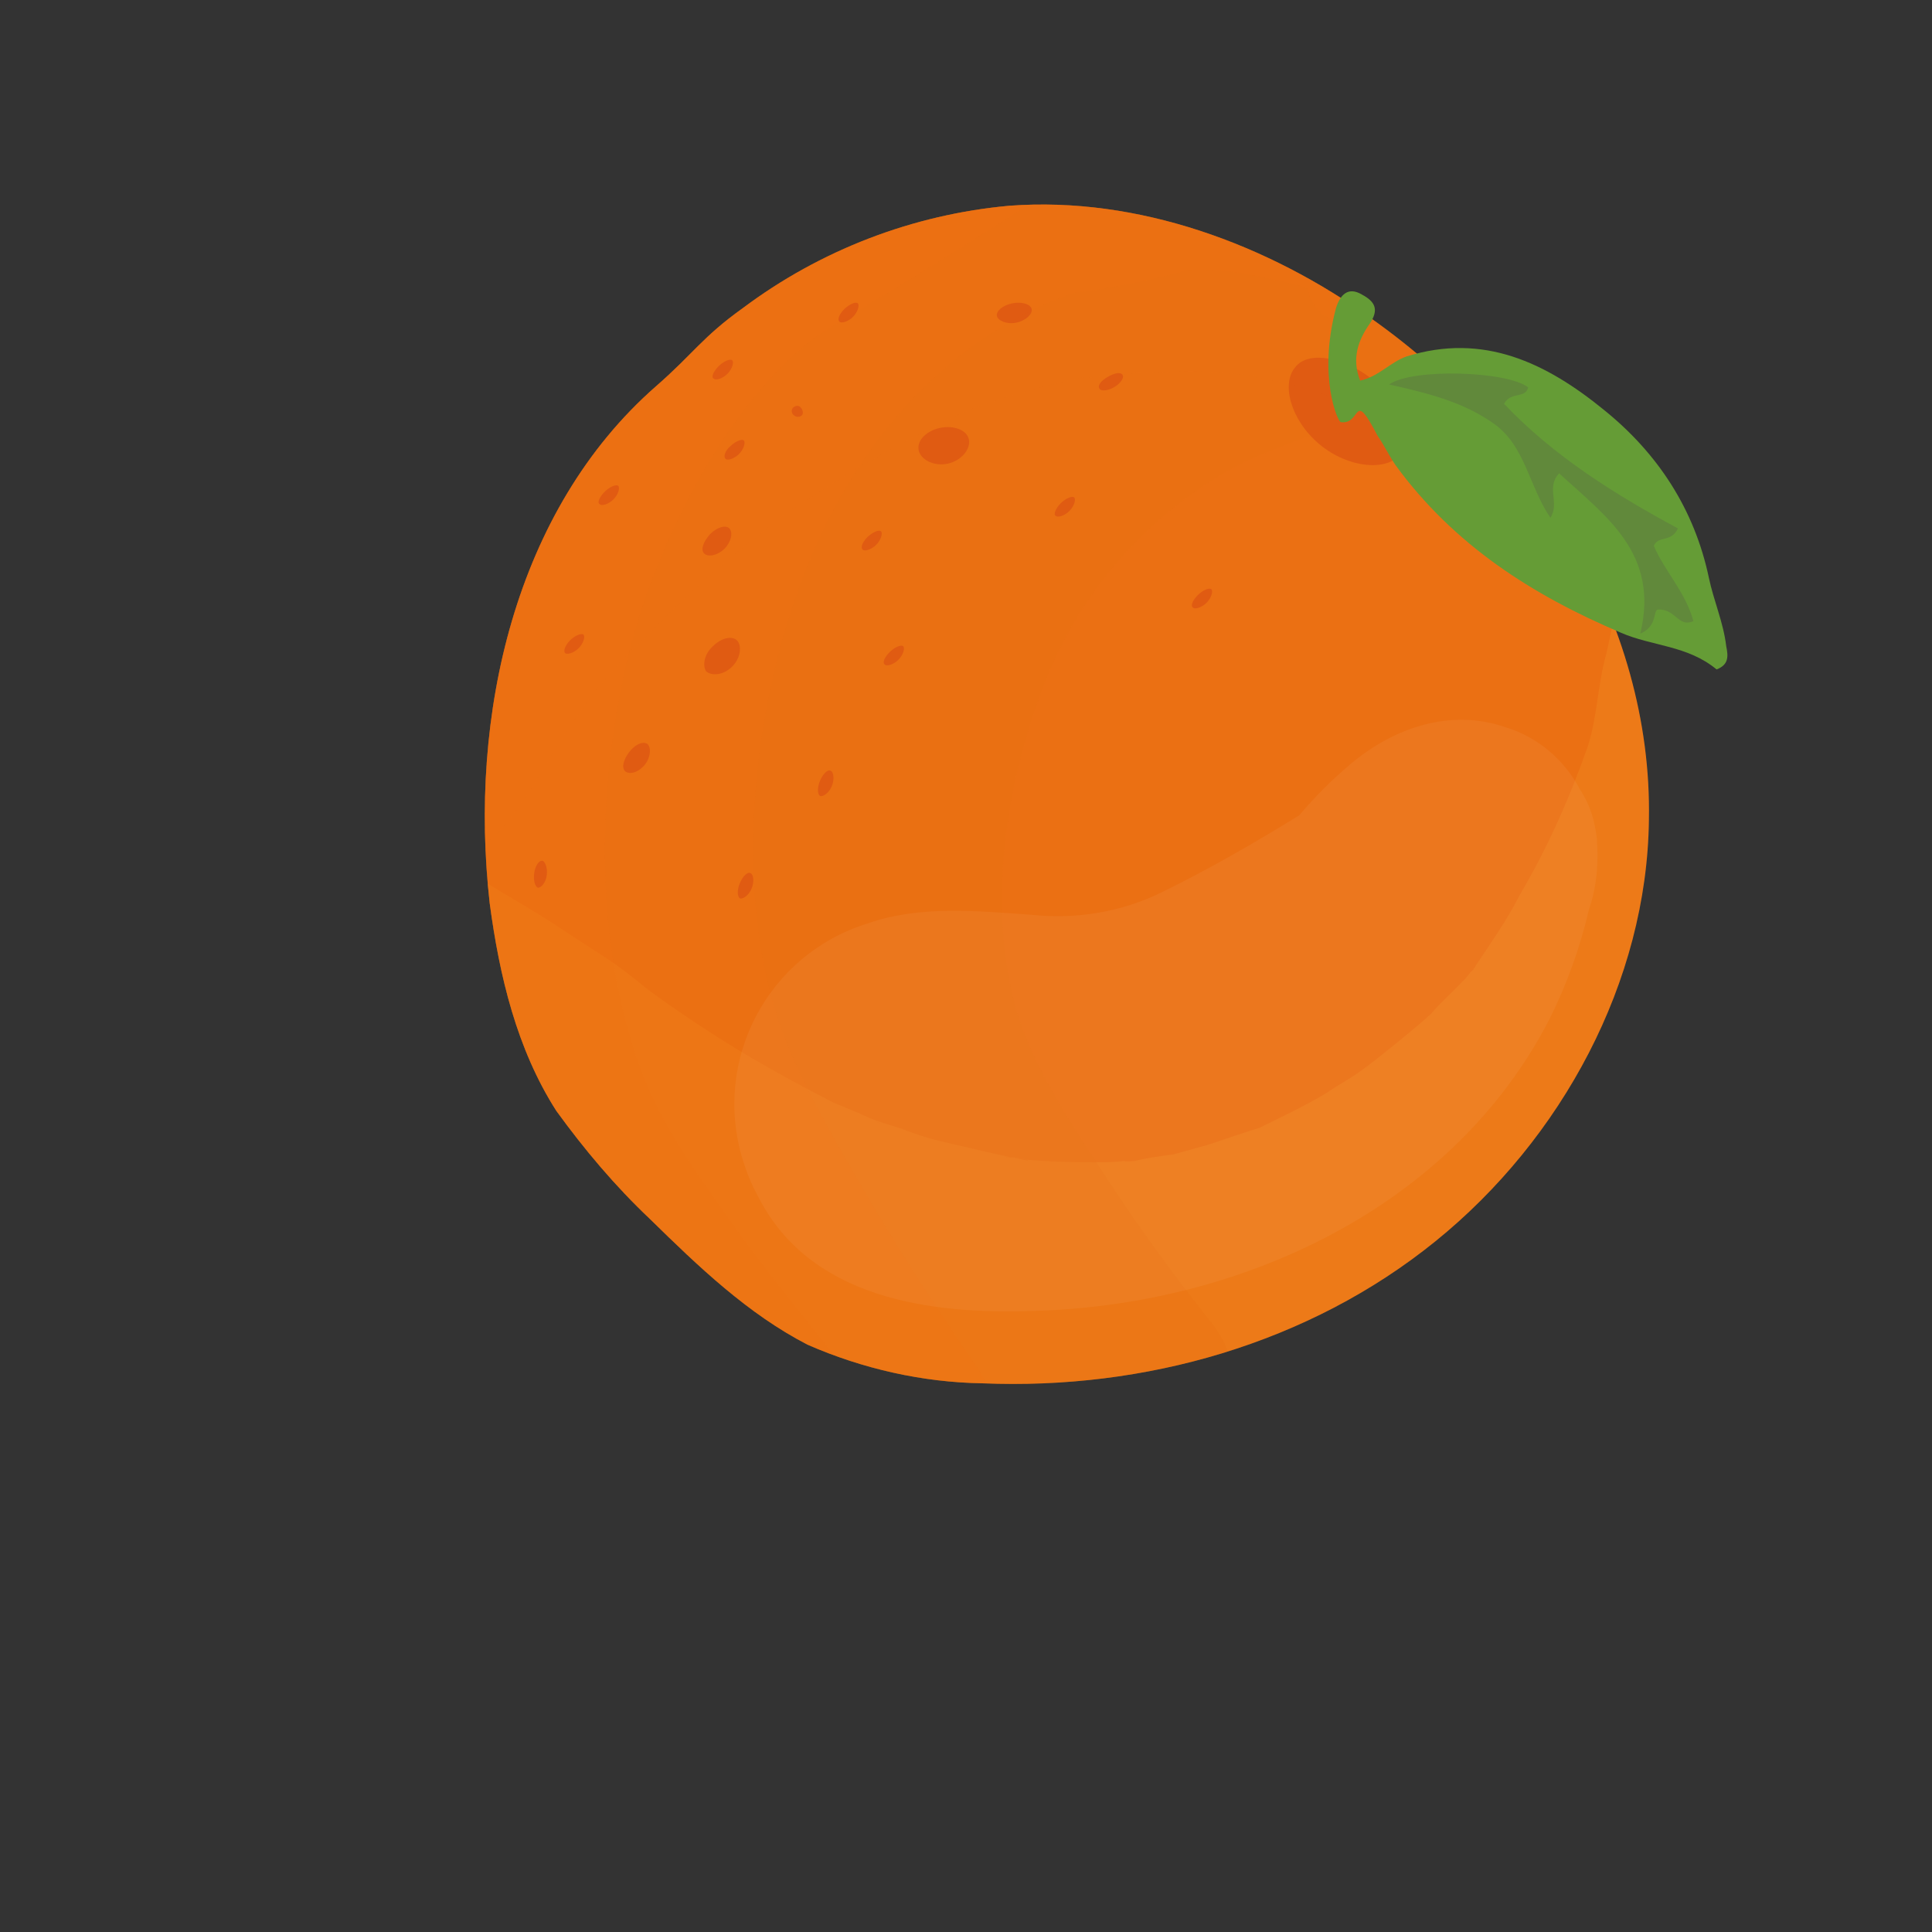 <?xml version="1.0" encoding="utf-8"?>
<!-- Generator: Adobe Illustrator 25.2.1, SVG Export Plug-In . SVG Version: 6.00 Build 0)  -->
<svg version="1.1" id="Layer_3" xmlns="http://www.w3.org/2000/svg" xmlns:xlink="http://www.w3.org/1999/xlink" x="0px" y="0px"
	 viewBox="0 0 200 200" style="enable-background:new 0 0 200 200;" xml:space="preserve">
<rect x="0" y="0" width="200" height="200" fill="#333333" stroke="none"/>
<style type="text/css">
	.st0{fill:#EB7013;}
	.st1{opacity:0.14;clip-path:url(#SVGID_2_);}
	.st2{fill:#FAB93B;}
	.st3{opacity:0.2;clip-path:url(#SVGID_4_);}
	.st4{clip-path:url(#SVGID_6_);}
	.st5{opacity:0.25;fill:#EB7013;enable-background:new    ;}
	.st6{clip-path:url(#SVGID_8_);}
	.st7{opacity:0.14;fill:#EB7013;enable-background:new    ;}
	.st8{clip-path:url(#SVGID_10_);}
	.st9{opacity:5.000000e-02;fill:#FFFFFF;enable-background:new    ;}
	.st10{opacity:0.5;fill:#D64613;enable-background:new    ;}
	.st11{fill:#659C36;}
	.st12{fill:#61893B;}
</style>
<g>
	<g id="Group_876" transform="translate(47.593 15.799)">
		<path id="Path_14759" class="st0" d="M20.3,24.2C5.7,37,0.9,58.3,3.1,77.7c1,7.5,2.8,15.1,6.9,21.5c2.9,4,6.1,7.8,9.7,11.2
			c5,4.9,10.1,9.8,16.3,13c5.7,2.5,11.9,3.9,18.1,4c16.8,0.7,33.8-4.1,46.9-14.7s21.9-26.9,22.1-43.6c0.4-20.6-11.9-40-28.7-51.9
			C83.7,9.5,70.2,4.5,56.9,5.5c-10,0.9-19.6,4.6-27.6,10.6C25.1,19.1,24.2,20.8,20.3,24.2z"/>
		<g>
			<defs>
				<path id="SVGID_1_" d="M20.3,24.2C5.7,37,0.9,58.3,3.1,77.7c1,7.5,2.8,15.1,6.9,21.5c2.9,4,6.1,7.8,9.7,11.2
					c5,4.9,10.1,9.8,16.3,13c5.7,2.5,11.9,3.9,18.1,4c16.8,0.7,33.8-4.1,46.9-14.7s21.9-26.9,22.1-43.6c0.4-20.6-11.9-40-28.7-51.9
					C83.7,9.5,70.2,4.5,56.9,5.5c-10,0.9-19.6,4.6-27.6,10.6C25.1,19.1,24.2,20.8,20.3,24.2z"/>
			</defs>
			<clipPath id="SVGID_2_">
				<use xlink:href="#SVGID_1_"  style="overflow:visible;"/>
			</clipPath>
			<g id="Group_874" class="st1">
				<path id="Path_14760" class="st2" d="M120.5,45.9c-1.2,1.9-1.4,4.7-2,6.7c-0.7,2.9-0.8,5.9-1.7,8.8c-1.9,5.4-4.2,10.6-7.1,15.5
					c-1.4,2.8-3.2,5.2-4.8,7.7c-0.4,0.5-1.6,1.9,0,0c-0.4,0.3-0.7,0.9-1.1,1.2c-1.1,1.2-2.3,2.2-3.3,3.4c-1.9,1.7-3.8,3.2-5.8,4.8
					c-2.1,1.9,0.2-0.3,0.5-0.3c-0.2,0-1.4,1-1.7,1.2c-1.2,0.9-2.4,1.5-3.7,2.4c-2.3,1.4-4.7,2.5-7.1,3.7c-1.9,0.8,3-1,0.9-0.3
					l-1.6,0.5c-1.6,0.5-3,1-4.5,1.5l-3.6,1c-1.5,0.2-3,0.4-4.5,0.8c0,0,3.5-0.3,1.6-0.2c-0.7,0-1.6,0.2-2.3,0.1
					c-1.7,0.2-3.5,0.1-5.2,0.1c-1.4,0-2.8-0.1-4.2-0.2c-0.5,0-1.2-0.2-1.7-0.2c-3.5-0.4,1.2,0,1.2,0.2s-8.3-1.8-9.2-2
					c-1.3-0.3-2.7-0.8-4-1.3c-0.7-0.2-1.6-0.5-2.2-0.7c-0.7-0.2-2.9-1.2-0.7-0.2c2.2,1.1,0.3,0.2,0,0c-1.7-0.9-3.4-1.4-5.2-2.3
					c0.3,0.2,3.6,1.8,0.9,0.4l-2.1-1.1c-6.1-3.2-11.9-6.8-17.4-10.9c-1.2-0.9,0.2,0.2,0.3,0.2c-1.4-1.1-2.6-2.1-4-3
					c-1.4-0.9-2.9-1.9-4.3-2.8c-2.8-1.9-5.7-3.5-8.6-5.3c-3.2-1.8-7.2-0.7-9,2.5c-0.8,1.5-1.1,3.2-0.6,4.8
					c1.3,7.4,3.8,14.6,7.4,21.2c3.7,6.4,7.8,13.1,13.7,18c7,6,15,10.6,23.7,13.6c7.4,2.4,15.2,3.5,23,3.4c15.3,0,30.1-4.7,42.6-13.6
					c12.3-9,21.7-21.4,26.9-35.7c3.1-8.3,4.6-17.1,4.3-25.9c-0.1-4.2-0.4-9.4-2.8-12.8c-1.9-3-4.8-6.1-8.2-6.3
					C122.3,44.3,121.2,44.9,120.5,45.9L120.5,45.9z"/>
			</g>
		</g>
		<g>
			<defs>
				<path id="SVGID_3_" d="M20.3,24.2C5.7,37,0.9,58.3,3.1,77.7c1,7.5,2.8,15.1,6.9,21.5c2.9,4,6.1,7.8,9.7,11.2
					c5,4.9,10.1,9.8,16.3,13c5.7,2.5,11.9,3.9,18.1,4c16.8,0.7,33.8-4.1,46.9-14.7s21.9-26.9,22.1-43.6c0.4-20.6-11.9-40-28.7-51.9
					C83.7,9.5,70.2,4.5,56.9,5.5c-10,0.9-19.6,4.6-27.6,10.6C25.1,19.1,24.2,20.8,20.3,24.2z"/>
			</defs>
			<clipPath id="SVGID_4_">
				<use xlink:href="#SVGID_3_"  style="overflow:visible;"/>
			</clipPath>
			<g id="Group_875" class="st3">
				<path id="Path_14762" class="st0" d="M125.6,45.1c5.2-4.6,0.3-13.3-2.4-18c-3.2-5.1-7.1-9.8-11.6-13.8C101.6,4.2,89.5-2,76.4-5
					c-29-5.8-60.2,9.2-78.1,31.9c-5.2,6.5-9.1,14-11.3,22c-1.2,4.1-1.7,8.4-1.7,12.6c0,2.6,0.6,5.2,1.8,7.5c0.5,0.9,1.2,1.8,1.9,2.6
					l0.5,0.5c2.1,1.6,2.2,1.8,0.7,0.4c1.5,2.6,4.9,3.5,7.5,2c0.4-0.2,0.8-0.5,1.2-0.9c-0.2,0.2-0.3,0.2-0.5,0.3
					c-1.2,0.7-0.9,0.5,1.4-0.5l1-0.5c1.9-1.2,3.6-2.8,4.9-4.6c1.6-2.2,3-4.6,4.4-6.9s3-4.3,4.4-6.4c1.2-1.7-1.6,1.5,0,0.2
					c0.4-0.3,0.7-0.9,1.2-1.4c1-1.2,2.1-2.4,3.3-3.4c3.9-4.1,8.1-7.9,12.6-11.3c1.2-1,2.5-2.4,0.5-0.5c1.1-0.9,2.3-1.7,3.5-2.4
					c2.3-1.5,4.7-3.1,7.1-4.4c2.4-1.4,5-2.7,7.7-4.1c1-0.5,2.3-1,3.3-1.5c2.1-1-2.4,0.8-0.3,0.2c0.9-0.3,1.6-0.5,2.3-0.8
					c2.7-0.9,5.5-1.6,8.3-2.2c0.6-0.2,1.1-0.3,1.7-0.3c0,0-2.8,0.1-0.9,0.2c1.2,0,2.6-0.3,3.8-0.3c2.3-0.3,2.6-0.3,1.2-0.2
					C69,23,69,23,69.7,22.8c2.6,0,5.4-0.3,8-0.1c1.4,0.1,2.9,0.2,4.3,0.4c1.4,0.2,0,0-0.3,0l3.1,0.6c2.4,0.5,4.8,1.3,7.1,2.3
					c-1.7-0.7,1.4,0.7,1.7,0.9c1.2,0.7,2.6,1.4,3.8,2.1c4.4,2.6,8.4,5.9,11.8,9.7C113.5,42.2,119.3,50.5,125.6,45.1L125.6,45.1z"/>
			</g>
		</g>
	</g>
	<g id="Group_880" transform="translate(47.593 15.799)">
		<g>
			<defs>
				<path id="SVGID_5_" d="M20.3,24.2C5.7,37,0.9,58.3,3.1,77.7c1,7.5,2.8,15.1,6.9,21.5c2.9,4,6.1,7.8,9.7,11.2
					c5,4.9,10.1,9.8,16.3,13c5.7,2.5,11.9,3.9,18.1,4c16.8,0.7,33.8-4.1,46.9-14.7s21.9-26.9,22.1-43.6c0.4-20.6-11.9-40-28.7-51.9
					C83.7,9.5,70.2,4.5,56.9,5.5c-10,0.9-19.6,4.6-27.6,10.6C25.1,19.1,24.2,20.8,20.3,24.2z"/>
			</defs>
			<clipPath id="SVGID_6_">
				<use xlink:href="#SVGID_5_"  style="overflow:visible;"/>
			</clipPath>
			<g id="Group_877" class="st4">
				<path id="Path_14764" class="st5" d="M63.3,138.1c1.1-0.3,2.2-0.8,3.3-1.4c1-0.5,1.7-0.3,0.5-0.3c1.7-0.2,3.3-0.7,4.7-1.7
					c2.6,0.1,5-1.1,6.6-3c2.6-3.4,2-7.3-0.6-10.6c-4.3-5.4-8.2-10.8-11.9-16.6c-3.2-4.9-6.6-10.1-8.3-15.8
					c-3-10.8-1.1-23.2,2.8-33.4c3.8-10,11.1-18.2,20.5-23.1c2.1-1,4.4-1.9,6.6-2.7c3.1-0.3,6.2-0.8,9.2-1.5c0.5-0.2,1.2-0.3,1.7-0.5
					c1.7-0.1,3.4,0,5,0.2c0.9,0.2,6.7,0.9,6.9,1.5c1.2,4,7.8,3.5,7.5-1c-0.2-2.7-1.8-5.1-4.1-6.5c1.1-4.3-1.5-8-5.4-9.6l-1.6-0.5
					c-3.5-1.1-6.9-2-10.4-2.7c0.2-3.9-2.2-7.4-6-8.5C75.1-3.9,58.9-3.5,43.8,1.4c-7.9,2.5-15.3,6.2-22.1,10.8
					c-1.7,0.2-3.2,0.8-4.5,1.9C8.4,21.8-2.4,29.7-5.3,41.6C-8,52.6-6.2,65.3-4.1,76.2c4.4,21.3,16.5,41.6,36.1,52.3
					c5.7,3.2,11.9,5.5,18.3,6.8c1.5,1.1,3.2,1.9,5,2.5C57.9,138.7,60.6,138.8,63.3,138.1z"/>
			</g>
		</g>
		<g>
			<defs>
				<path id="SVGID_7_" d="M20.3,24.2C5.7,37,0.9,58.3,3.1,77.7c1,7.5,2.8,15.1,6.9,21.5c2.9,4,6.1,7.8,9.7,11.2
					c5,4.9,10.1,9.8,16.3,13c5.7,2.5,11.9,3.9,18.1,4c16.8,0.7,33.8-4.1,46.9-14.7s21.9-26.9,22.1-43.6c0.4-20.6-11.9-40-28.7-51.9
					C83.7,9.5,70.2,4.5,56.9,5.5c-10,0.9-19.6,4.6-27.6,10.6C25.1,19.1,24.2,20.8,20.3,24.2z"/>
			</defs>
			<clipPath id="SVGID_8_">
				<use xlink:href="#SVGID_7_"  style="overflow:visible;"/>
			</clipPath>
			<g id="Group_878" class="st6">
				<path id="Path_14766" class="st7" d="M37.7,145.8c1.2-0.4,2.4-1,3.5-1.7c1-0.5,1.9-0.3,0.5-0.5c1.8-0.3,3.5-1,5-2
					c2.8,0.1,5.5-1.3,7-3.7c2.5-4,2.3-9.1-0.6-12.8c-4.4-6.5-8.7-13.1-12.6-20c-3.4-5.9-7-12.2-8.6-19.1c-3-12.8-1.3-28.1,3-40.3
					c4.1-11.9,11.7-22.2,21.8-28c2.2-1.3,4.6-2.4,7-3.2c3.3-0.4,6.5-1,9.7-1.8c0.7-0.2,1.2-0.3,1.7-0.5c1.8-0.1,3.6,0,5.4,0.2
					c0.9,0.2,7.3,1.3,7.3,1.8c0.4,2.2,2.5,3.7,4.7,3.3c2.1-0.4,3.5-2.3,3.3-4.4c-0.2-3.1-1.8-6-4.2-7.8c1.2-4.7-1.3-9.6-5.8-11.5
					L84.2-7c-3.6-1.3-7.2-2.3-10.9-3.2c0.5-4.5-2.1-8.8-6.3-10.5c-16-5.1-33.3-4.6-49,1.4C9.6-16.2,1.7-11.8-5.3-6.2
					C-7.1-6-8.8-5.2-10-3.8C-19.3,5.4-30.6,15-33.7,29.3c-2.7,13.3-1.2,28.7,1.3,41.9c4.6,25.8,17.5,50.2,37.9,63.3
					c6,3.7,12.5,6.5,19.3,8.2c1.6,1.2,3.4,2.2,5.3,3C32.6,146.6,35.3,146.6,37.7,145.8z"/>
			</g>
		</g>
		<g>
			<defs>
				<path id="SVGID_9_" d="M20.3,24.2C5.7,37,0.9,58.3,3.1,77.7c1,7.5,2.8,15.1,6.9,21.5c2.9,4,6.1,7.8,9.7,11.2
					c5,4.9,10.1,9.8,16.3,13c5.7,2.5,11.9,3.9,18.1,4c16.8,0.7,33.8-4.1,46.9-14.7s21.9-26.9,22.1-43.6c0.4-20.6-11.9-40-28.7-51.9
					C83.7,9.5,70.2,4.5,56.9,5.5c-10,0.9-19.6,4.6-27.6,10.6C25.1,19.1,24.2,20.8,20.3,24.2z"/>
			</defs>
			<clipPath id="SVGID_10_">
				<use xlink:href="#SVGID_9_"  style="overflow:visible;"/>
			</clipPath>
			<g id="Group_879" class="st8">
				<path id="Path_14768" class="st7" d="M31.1,153c1.2-0.6,2.3-1.3,3.3-2c1-0.7,1.7-0.7,0.5-0.5c1.7-0.5,3.4-1.3,4.7-2.5
					c2.8-0.2,5.3-1.9,6.5-4.4c2.3-4.3,1.1-9-1.9-12.7c-5.1-5.9-10.1-12.1-14.9-18.5c-3.9-5.6-8.4-11.3-10.7-17.9
					c-4.5-12.5-4.4-27.6-1.6-40.4C19.6,41.5,27.6,25.8,37,19c2.1-1.5,36.2-21.3,31.9-22.2C52.7-6.5,7.4-16.1-7.4-8.5
					c-8,4-15.3,9.3-21.6,15.7c-1.8,0.4-3.4,1.4-4.5,2.9C-41.6,20.4-51.9,31-53.3,45.7c-1.2,13.5,2.1,28.6,6,41.4
					c7.5,25.2,23,48,44.9,58.5c6.3,3.1,13.1,5,20,5.8c1.8,1.1,3.7,1.8,5.7,2.3C25.9,154.5,28.7,154.2,31.1,153z"/>
			</g>
		</g>
	</g>
	<path id="Path_14770" class="st9" d="M107.1,135.7c21.3-0.6,43.2-10.6,53.3-30.2c1.8-3.6,3.2-7.5,4.1-11.4c0.8-2.3,1-4.8,0.8-7.3
		c-0.2-1.8-0.7-3.5-1.7-5c-1.6-3.1-4.4-5.5-7.7-6.5c-5.7-2-11.6,0-16.1,3.8c-1.9,1.6-3.7,3.4-5.3,5.3c-4.7,2.9-9.4,5.6-14.3,8
		c-4.1,2-8.8,2.8-13.4,2.3c-5.7-0.4-11.6-1-17,0.9c-10.3,3.2-16.1,14.1-12.9,24.5c0.4,1.3,0.9,2.5,1.5,3.6
		C83.7,134.4,96.2,136.1,107.1,135.7z"/>
	<path class="st10" d="M142.1,39.3c3,2.5,4.3,5.9,2.9,7.7c-1.4,1.8-5.4,1.5-8.4-1s-4-6.3-2.5-8C135.4,36.3,139.1,36.9,142.1,39.3z"
		/>
	<path class="st10" d="M97.3,44.3c1.4-0.3,2.8,0.2,3,1.2c0.2,1-0.8,2.2-2.2,2.5s-2.8-0.4-3-1.4C94.9,45.6,95.9,44.6,97.3,44.3z"/>
	<path class="st10" d="M104.8,31.4c1-0.2,1.9,0.1,2,0.6s-0.6,1.2-1.6,1.4c-1,0.2-1.9-0.2-2-0.7C103.1,32.2,103.8,31.6,104.8,31.4z"
		/>
	<path class="st10" d="M73.5,55.3c0.7-0.7,1.6-1,2-0.6c0.4,0.4,0.2,1.4-0.5,2.1c-0.7,0.7-1.7,0.9-2.1,0.5
		C72.5,56.9,72.8,56.1,73.5,55.3z"/>
	<path class="st10" d="M65.1,77.9c0.6-0.8,1.4-1.2,1.9-0.9c0.4,0.3,0.4,1.3-0.2,2.1c-0.6,0.8-1.5,1.1-2,0.8S64.5,78.7,65.1,77.9z"/>
	<path class="st10" d="M55.3,90.4c0.1-0.8,0.5-1.3,0.8-1.3s0.6,0.7,0.5,1.5c-0.1,0.8-0.6,1.3-0.9,1.3C55.4,91.8,55.2,91.2,55.3,90.4
		z"/>
	<path class="st10" d="M84.9,80.8c0.3-0.7,0.8-1.2,1.1-1c0.3,0.1,0.4,0.9,0.1,1.6s-0.9,1.1-1.2,1C84.6,82.2,84.6,81.5,84.9,80.8z"/>
	<path class="st10" d="M76.6,91.4c0.3-0.7,0.8-1.2,1.1-1c0.3,0.1,0.4,0.9,0.1,1.6s-0.9,1.1-1.2,1C76.3,92.8,76.3,92.1,76.6,91.4z"/>
	<path class="st10" d="M74.4,37.9c0.5-0.5,1.2-0.8,1.4-0.6c0.2,0.2,0,0.9-0.5,1.4c-0.5,0.5-1.2,0.7-1.4,0.5
		C73.6,39.1,73.8,38.5,74.4,37.9z"/>
	<path class="st10" d="M75.6,46.2c0.5-0.5,1.2-0.8,1.4-0.6c0.2,0.2,0,0.9-0.5,1.4c-0.5,0.5-1.2,0.7-1.4,0.5S75,46.7,75.6,46.2z"/>
	<path class="st10" d="M92.1,67.5c0.5-0.5,1.2-0.8,1.4-0.6s0,0.9-0.5,1.4c-0.5,0.5-1.2,0.7-1.4,0.5C91.3,68.6,91.6,68,92.1,67.5z"/>
	<path class="st10" d="M124,61.6c0.5-0.5,1.2-0.8,1.4-0.6c0.2,0.2,0,0.9-0.5,1.4c-0.5,0.5-1.2,0.7-1.4,0.5
		C123.2,62.7,123.5,62.1,124,61.6z"/>
	<path class="st10" d="M109.8,52.1c0.5-0.5,1.2-0.8,1.4-0.6s0,0.9-0.5,1.4c-0.5,0.5-1.2,0.7-1.4,0.5C109,53.3,109.3,52.6,109.8,52.1
		z"/>
	<path class="st10" d="M114.7,39c0.7-0.4,1.3-0.5,1.5-0.2c0.2,0.3-0.2,0.9-0.9,1.3c-0.7,0.4-1.4,0.4-1.5,0.1
		C113.6,39.9,114,39.4,114.7,39z"/>
	<path class="st10" d="M89.8,55.6c0.5-0.5,1.2-0.8,1.4-0.6c0.2,0.2,0,0.9-0.5,1.4s-1.2,0.7-1.4,0.5S89.2,56.2,89.8,55.6z"/>
	<path class="st10" d="M59,66.3c0.5-0.5,1.2-0.8,1.4-0.6s0,0.9-0.5,1.4c-0.5,0.5-1.2,0.7-1.4,0.5S58.5,66.8,59,66.3z"/>
	<path class="st10" d="M73.8,66.9c0.9-0.9,2-1.1,2.5-0.6c0.5,0.5,0.4,1.8-0.5,2.7c-0.9,0.9-2.1,1-2.7,0.5
		C72.7,68.9,72.9,67.7,73.8,66.9z"/>
	<path class="st10" d="M87.4,32c0.5-0.5,1.2-0.8,1.4-0.6c0.2,0.2,0,0.9-0.5,1.4c-0.5,0.5-1.2,0.7-1.4,0.5S86.8,32.6,87.4,32z"/>
	<path class="st10" d="M62.6,50.9c0.5-0.5,1.2-0.8,1.4-0.6c0.2,0.2,0,0.9-0.5,1.4c-0.5,0.5-1.2,0.7-1.4,0.5
		C61.8,52.1,62,51.5,62.6,50.9z"/>
	<path class="st10" d="M82.1,42.2c0.2-0.2,0.6-0.3,0.8,0c0.2,0.2,0.3,0.6,0.1,0.8c-0.2,0.2-0.6,0.2-0.8,0
		C81.9,42.8,81.9,42.4,82.1,42.2z"/>
	<g>
		<g>
			<path class="st11" d="M177.7,69.3c-3-2.5-6.7-2.4-9.9-3.8c-9.2-3.9-17.3-9.1-23.3-17.3c-0.7-1-1.2-2.1-1.9-3.1
				c-2.6-5-1.6-1.1-3.8-1.4c-0.3,0-2.4-4.7-0.5-11.8c0.4-1.3,1.2-2.3,2.7-1.4c1.3,0.7,1.8,1.5,0.8,3c-1.2,1.7-1.9,3.6-1,5.9
				c1.9-0.4,3.1-1.9,4.8-2.5c8-2.5,14.5,0.7,20.4,5.5c5.6,4.5,9.4,10.3,10.9,17.4c0.5,2.4,1.5,4.6,1.8,7.1
				C178.9,67.9,179,68.8,177.7,69.3z"/>
		</g>
		<g>
			<path class="st12" d="M169.8,65.6c2-8.3-3.5-12.1-8.4-16.6c-1.4,1.5,0.1,3-0.9,4.6c-2.2-3.2-2.6-7.4-5.8-9.7
				c-3.2-2.3-6.9-3.2-10.9-4.1c2.4-1.7,12.2-1.4,14.4,0.3c-0.3,1.2-1.8,0.4-2.5,1.7c5.1,5.4,11.5,9.4,18,12.9
				c-0.7,1.5-2,0.7-2.5,1.8c1.1,2.6,3.3,4.8,4.1,7.8c-1.6,0.7-1.8-1.3-3.7-1.2C171.1,63.3,171.6,64.8,169.8,65.6z"/>
		</g>
	</g>
</g>
</svg>
